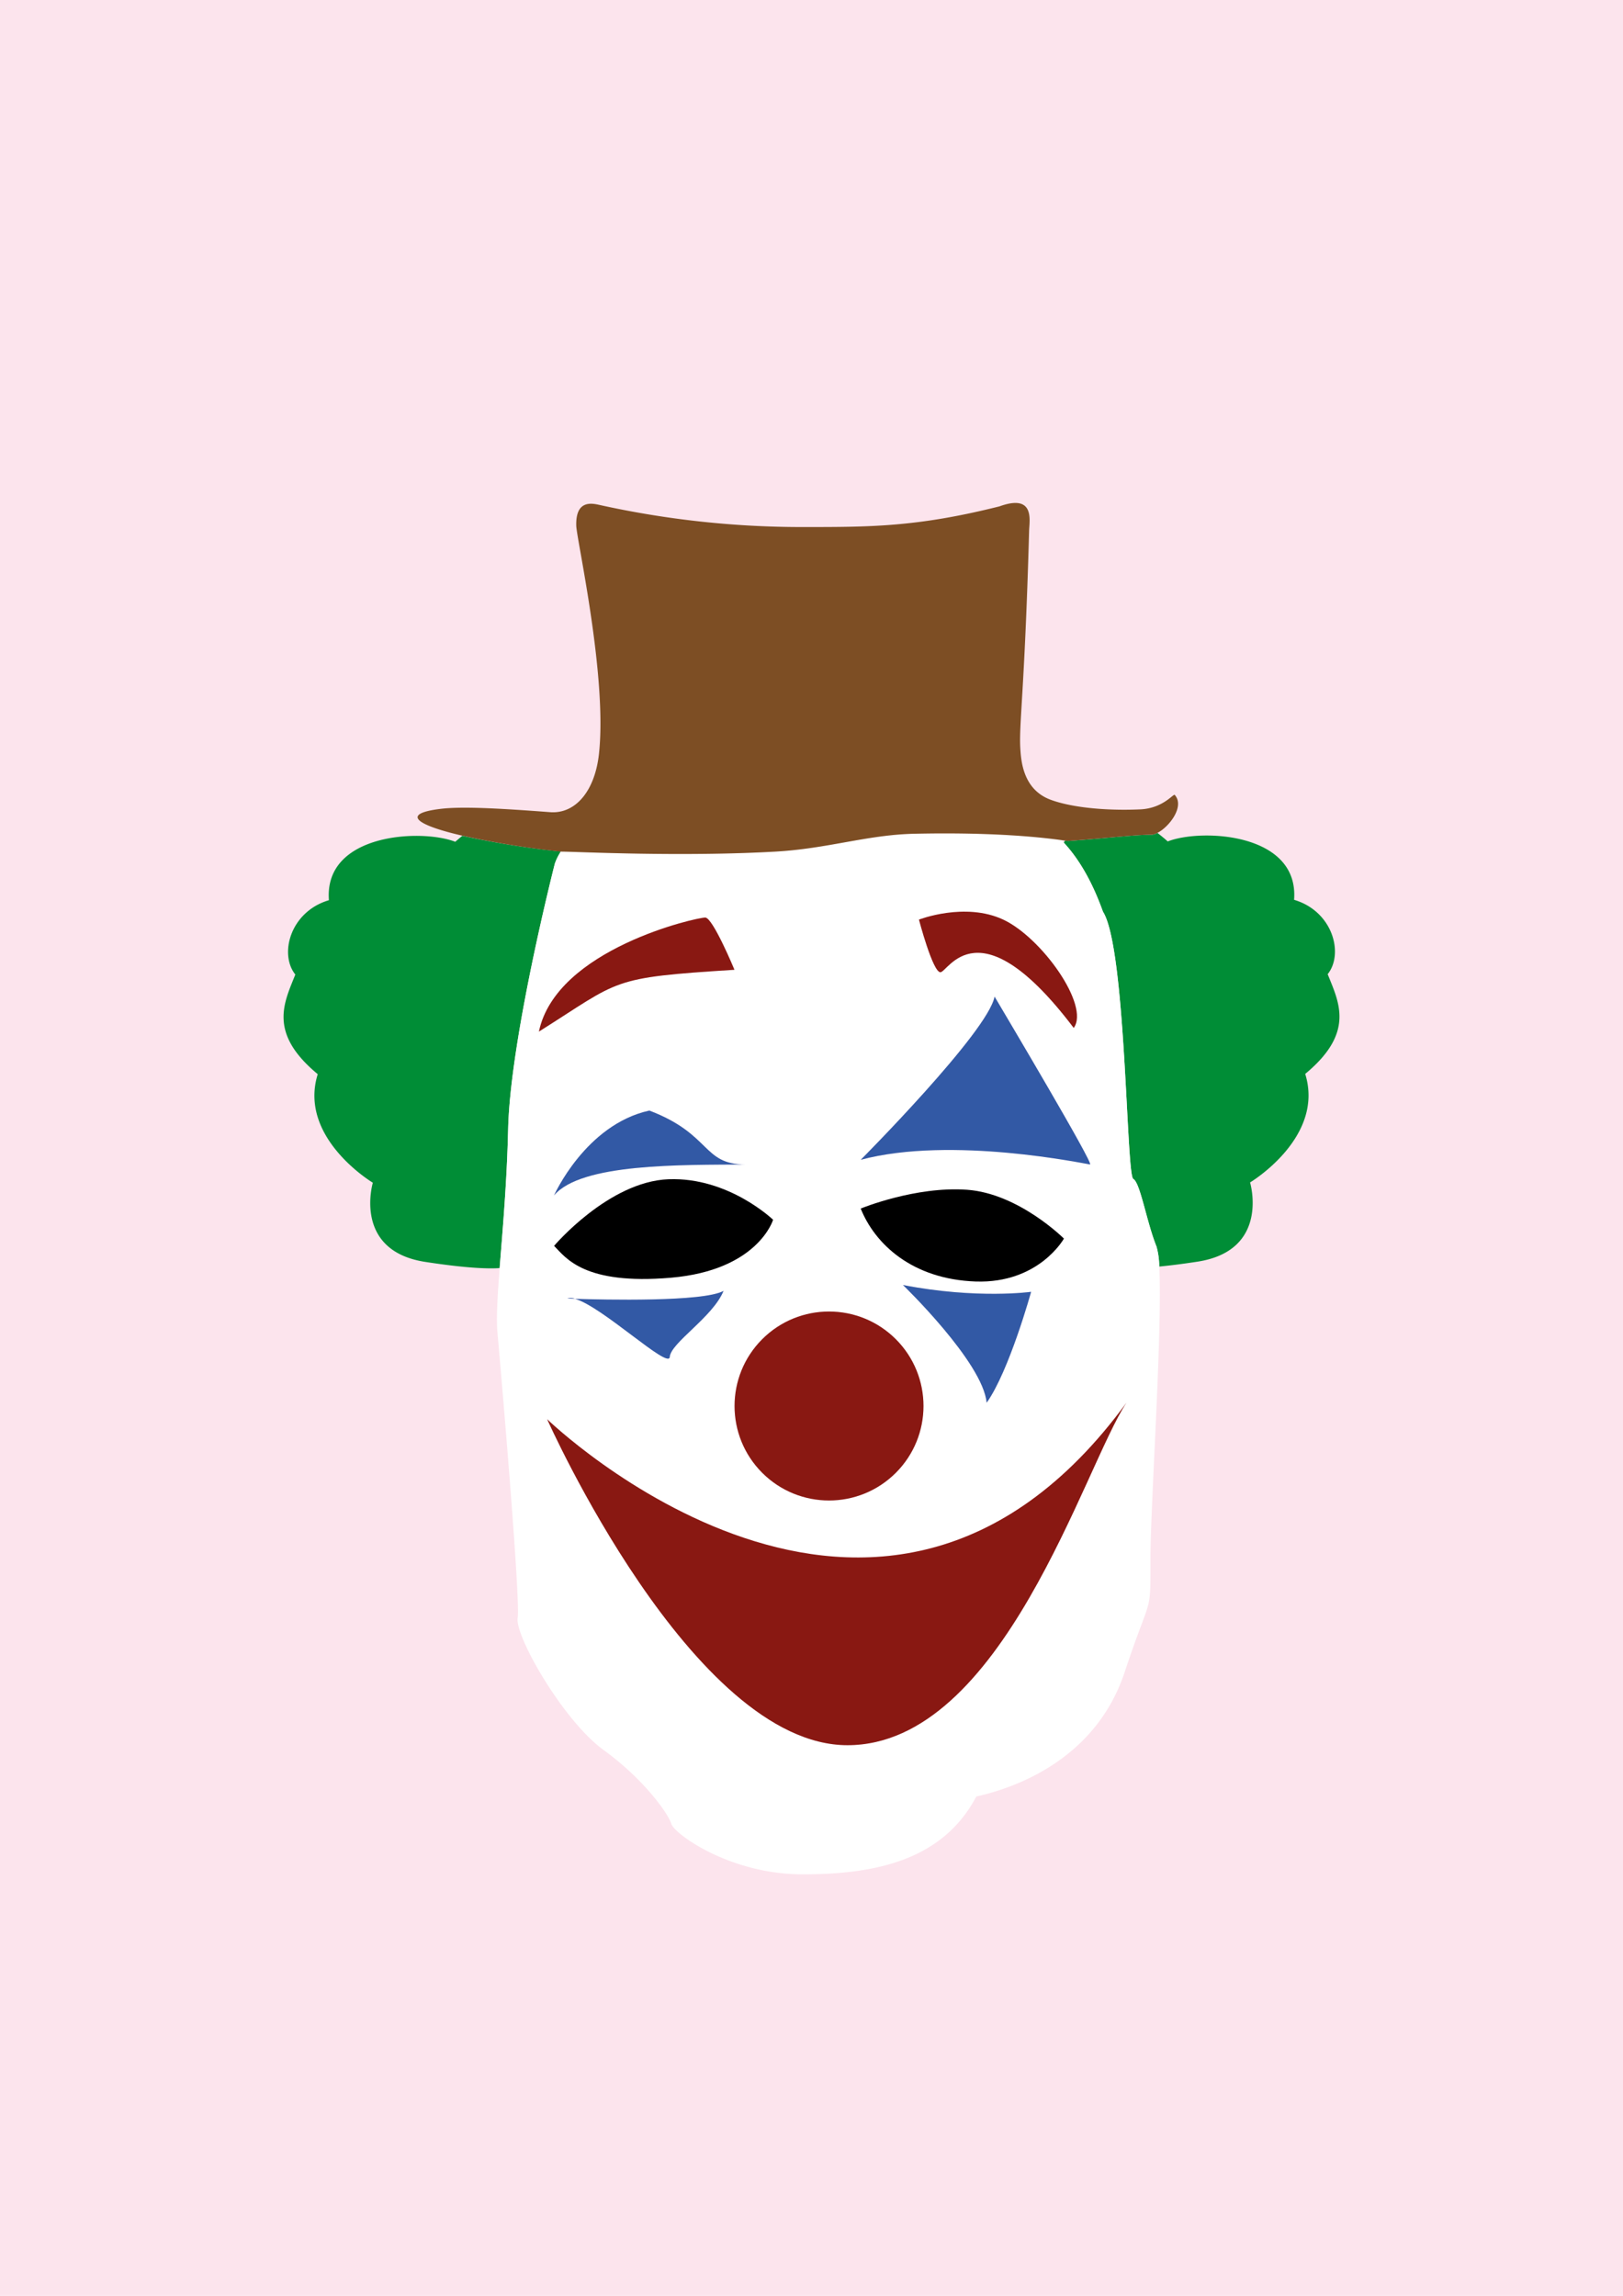 <svg id="Calque_1" data-name="Calque 1"
     xmlns="http://www.w3.org/2000/svg"
     viewBox="0 0 595.28 841.89">
    <defs>
        <style>.cls-1{fill:#fce4ed;}.cls-2{fill:none;}.cls-3{fill:#008d36;}.cls-4{fill:#fff;}.cls-5{fill:#891812;}.cls-6{fill:#3259a5;}.cls-7{fill:#7d4e24;}</style>
    </defs><title>joker1</title><rect class="cls-1" width="595.28" height="841.89"/>
    <path class="cls-2" d="M389.8,304.72c.14-.25.28-.51.43-.76l-1.33-.18C389.2,304.09,389.51,304.4,389.8,304.72Z" transform="translate(0.38 4.3)"/>
    <path class="cls-3" d="M203.13,312.38a19.57,19.57,0,0,1,2.21-4.42,327.42,327.42,0,0,1-36.12-5.77c-.86.69-1.73,1.42-2.62,2.2-12.22-4.8-48.23-3.22-46.34,21.42-14.21,4.21-18.32,19.78-12.32,27.26-4.1,10.33-10.1,21.38,8.22,36.54-7.27,23.38,20.21,39.8,20.21,39.8s-7.46,25,19.33,29.06c15.38,2.36,23.26,2.53,27.18,2.25,1.07-13.89,2.67-31.58,3.11-50.87C186.75,376.34,203.13,312.38,203.13,312.38Z" transform="translate(0.38 4.3)"/>
    <path class="cls-3" d="M486.58,352.94c6-7.49,1.9-23.06-12.32-27.27,1.9-24.63-34.11-26.21-46.34-21.41-1.29-1.15-2.55-2.18-3.78-3.12a5.06,5.06,0,0,1-2.22.68c-6.35,0-14.39,1.08-30.38,2.28a11,11,0,0,1-1.31-.14c-.15.25-.29.51-.43.76,7.52,8.1,11.9,18.47,14.35,25.3,8.53,13.26,8.53,96.48,11.12,98s4.82,15.57,8.53,24.84a27.91,27.91,0,0,1,1,7.3c3.8-.36,8.4-.93,14-1.79,26.78-4.11,19.32-29.06,19.32-29.06s27.48-16.43,20.22-39.8C496.69,374.32,490.69,363.26,486.58,352.94Z" transform="translate(0.38 4.3)"/>
    <path class="cls-4" d="M415.27,428c-2.59-1.49-2.59-84.71-11.12-98-2.45-6.83-6.83-17.2-14.35-25.3-.29-.32-.6-.63-.9-.94-6.28-.84-23.72-3-54.1-2.32-17.1.39-31.72,5.49-50.88,6.55-34.62,1.93-71.78.06-78.13,0l-.45-.05a19.57,19.57,0,0,0-2.21,4.42s-16.38,64-17.14,97.47c-.44,19.29-2,37-3.11,50.87-.78,10.23-1.28,18.39-.81,23.59,1.11,12.27,8.53,98.15,7.42,104.71s16.68,37.69,31.51,48.44,23.73,23.36,24.84,27.07,21.5,18.53,48.2,18.53,51.34-5.19,63.67-28.54c18.26-4.08,44.58-15.95,54.41-45.61s9.46-20,9.46-41.89c0-19,4.46-83.91,3.22-106.89a27.91,27.91,0,0,0-1-7.3C420.09,443.56,417.87,429.47,415.27,428Zm-47.69-95.06c14.05,6.56,31.89,31.48,25.86,39.72-34.85-46.09-46.09-20.42-48.9-20.42s-7.87-19.3-7.87-19.3S353.53,326.38,367.58,332.93Zm-3.2,28.23c3.73,6.29,36.73,61.78,35,61.56s-50.74-10.61-84.08-1.69C315.33,421,362,374.11,364.38,361.16ZM354.31,432c19,1.37,35.53,17.91,35.53,17.91s-9.2,16.54-32.44,15.72-36.91-13.79-42.07-26.74C315.33,438.89,335.32,430.62,354.31,432Zm23.5,37.42s-8,29-16.31,40.68c-1.38-14.9-30.69-43.17-30.69-43.17C358.18,472.19,377.81,469.42,377.81,469.42Zm-74.12,7.22A34.66,34.66,0,1,1,269,511.29,34.66,34.66,0,0,1,303.69,476.64Zm-58-12.39c-32,2.75-38.58-7.37-42.86-11.68,0,0,20-23.61,42-24.43S283.17,443,283.17,443,277.65,461.49,245.68,464.25Zm19.33,4.8c-4,9.7-19.34,19-19.74,24.24-.36,4.71-24.75-18.49-34.74-21.31l-2.83-.1a4.55,4.55,0,0,1,2.83.1C221,472.32,257.7,473.2,265,469.05Zm-62.19-35s11.55-26,35-31.12c22.88,8.7,19.25,19.77,35.29,19.77C249.64,422.91,212.76,422.21,202.82,434.08Zm55.54-101.9c2.81.19,10.68,19.15,10.68,19.15-46.16,2.93-41.43,3.58-71.76,22.63C203.65,343.61,255.55,332,258.36,332.18Zm52.07,303.5c-57,0-110.13-119.54-110.13-119.54s121.82,118.05,212.5-6.08C397.31,533.3,367.43,635.68,310.43,635.68Z" transform="translate(0.38 4.3)"/>
    <path class="cls-5" d="M200.3,516.14s53.13,119.54,110.13,119.54S397.31,533.3,412.8,510.06C322.12,634.19,200.3,516.14,200.3,516.14Z" transform="translate(0.38 4.3)"/>
    <path class="cls-6" d="M361.5,510.1c8.29-11.65,16.31-40.68,16.31-40.68s-19.63,2.77-47-2.49C330.81,466.93,360.12,495.2,361.5,510.1Z" transform="translate(0.38 4.3)"/>
    <path class="cls-6" d="M399.41,422.72c1.7.22-31.3-55.27-35-61.56C362,374.11,315.33,421,315.33,421,348.67,412.11,397.71,422.51,399.41,422.72Z" transform="translate(0.38 4.3)"/>
    <path class="cls-5" d="M344.54,352.23c2.81,0,14-25.67,48.9,20.42,6-8.24-11.81-33.16-25.86-39.72s-30.91,0-30.91,0S341.73,352.23,344.54,352.23Z" transform="translate(0.38 4.3)"/>
    <path class="cls-5" d="M269,351.33s-7.87-19-10.68-19.15S203.65,343.61,197.28,374C227.61,354.91,222.88,354.26,269,351.33Z" transform="translate(0.38 4.3)"/>
    <path class="cls-6" d="M202.82,434.08c9.94-11.87,46.82-11.17,70.26-11.35-16,0-12.41-11.07-35.29-19.77C214.37,408.09,202.82,434.08,202.82,434.08Z" transform="translate(0.38 4.3)"/>
    <path class="cls-6" d="M210.53,472c10,2.82,34.38,26,34.74,21.31.4-5.25,15.75-14.54,19.74-24.24C257.7,473.2,221,472.32,210.53,472Z" transform="translate(0.38 4.3)"/>
    <path class="cls-6" d="M207.7,471.88l2.83.1A4.55,4.55,0,0,0,207.7,471.88Z" transform="translate(0.38 4.3)"/><path d="M244.85,428.14c-22,.82-42,24.43-42,24.43,4.28,4.31,10.88,14.43,42.86,11.68S283.17,443,283.17,443,266.9,427.31,244.85,428.14Z" transform="translate(0.38 4.3)"/>
    <path d="M357.4,465.63c23.24.82,32.44-15.72,32.44-15.72S373.31,433.37,354.31,432s-39,6.89-39,6.89C320.49,451.84,334.16,464.8,357.4,465.63Z" transform="translate(0.38 4.3)"/>
    <circle class="cls-5" id="noseClown" cx="303.69" cy="511.29" r="34.65" transform="translate(-272.21 368.8) rotate(-45)"/><path class="cls-7" d="M205.79,308c6.35.06,43.51,1.93,78.13,0,19.16-1.06,33.78-6.16,50.88-6.55,30.38-.68,47.82,1.48,54.1,2.32l1.33.18a11,11,0,0,0,1.31.14c16-1.2,24-2.24,30.38-2.28a5.06,5.06,0,0,0,2.22-.68c4.38-2.25,10.1-9.75,6.35-13.92-.51-.57-4.21,4.93-12.72,5.3-12.6.56-25.29-.7-32.92-3.58-10.19-3.84-10.71-14.58-11-18.69-.54-9.25,1.56-20.47,3.23-80,.1-3.68,2.18-13.57-10.87-8.85-30.42,7.64-47.69,7.58-72.1,7.58H294a343.62,343.62,0,0,1-74.62-8.13c-2.87-.64-8.67-1.75-8.4,7.65.14,5.06,11.4,54.89,8.34,83.53-1.48,13.9-8.73,22.21-17.93,21.51-19.68-1.5-32.73-2.13-40.28-1.2-14.54,1.79-8.88,5.91,8.08,9.82A327.42,327.42,0,0,0,205.34,308Z" transform="translate(0.38 4.3)"/></svg>